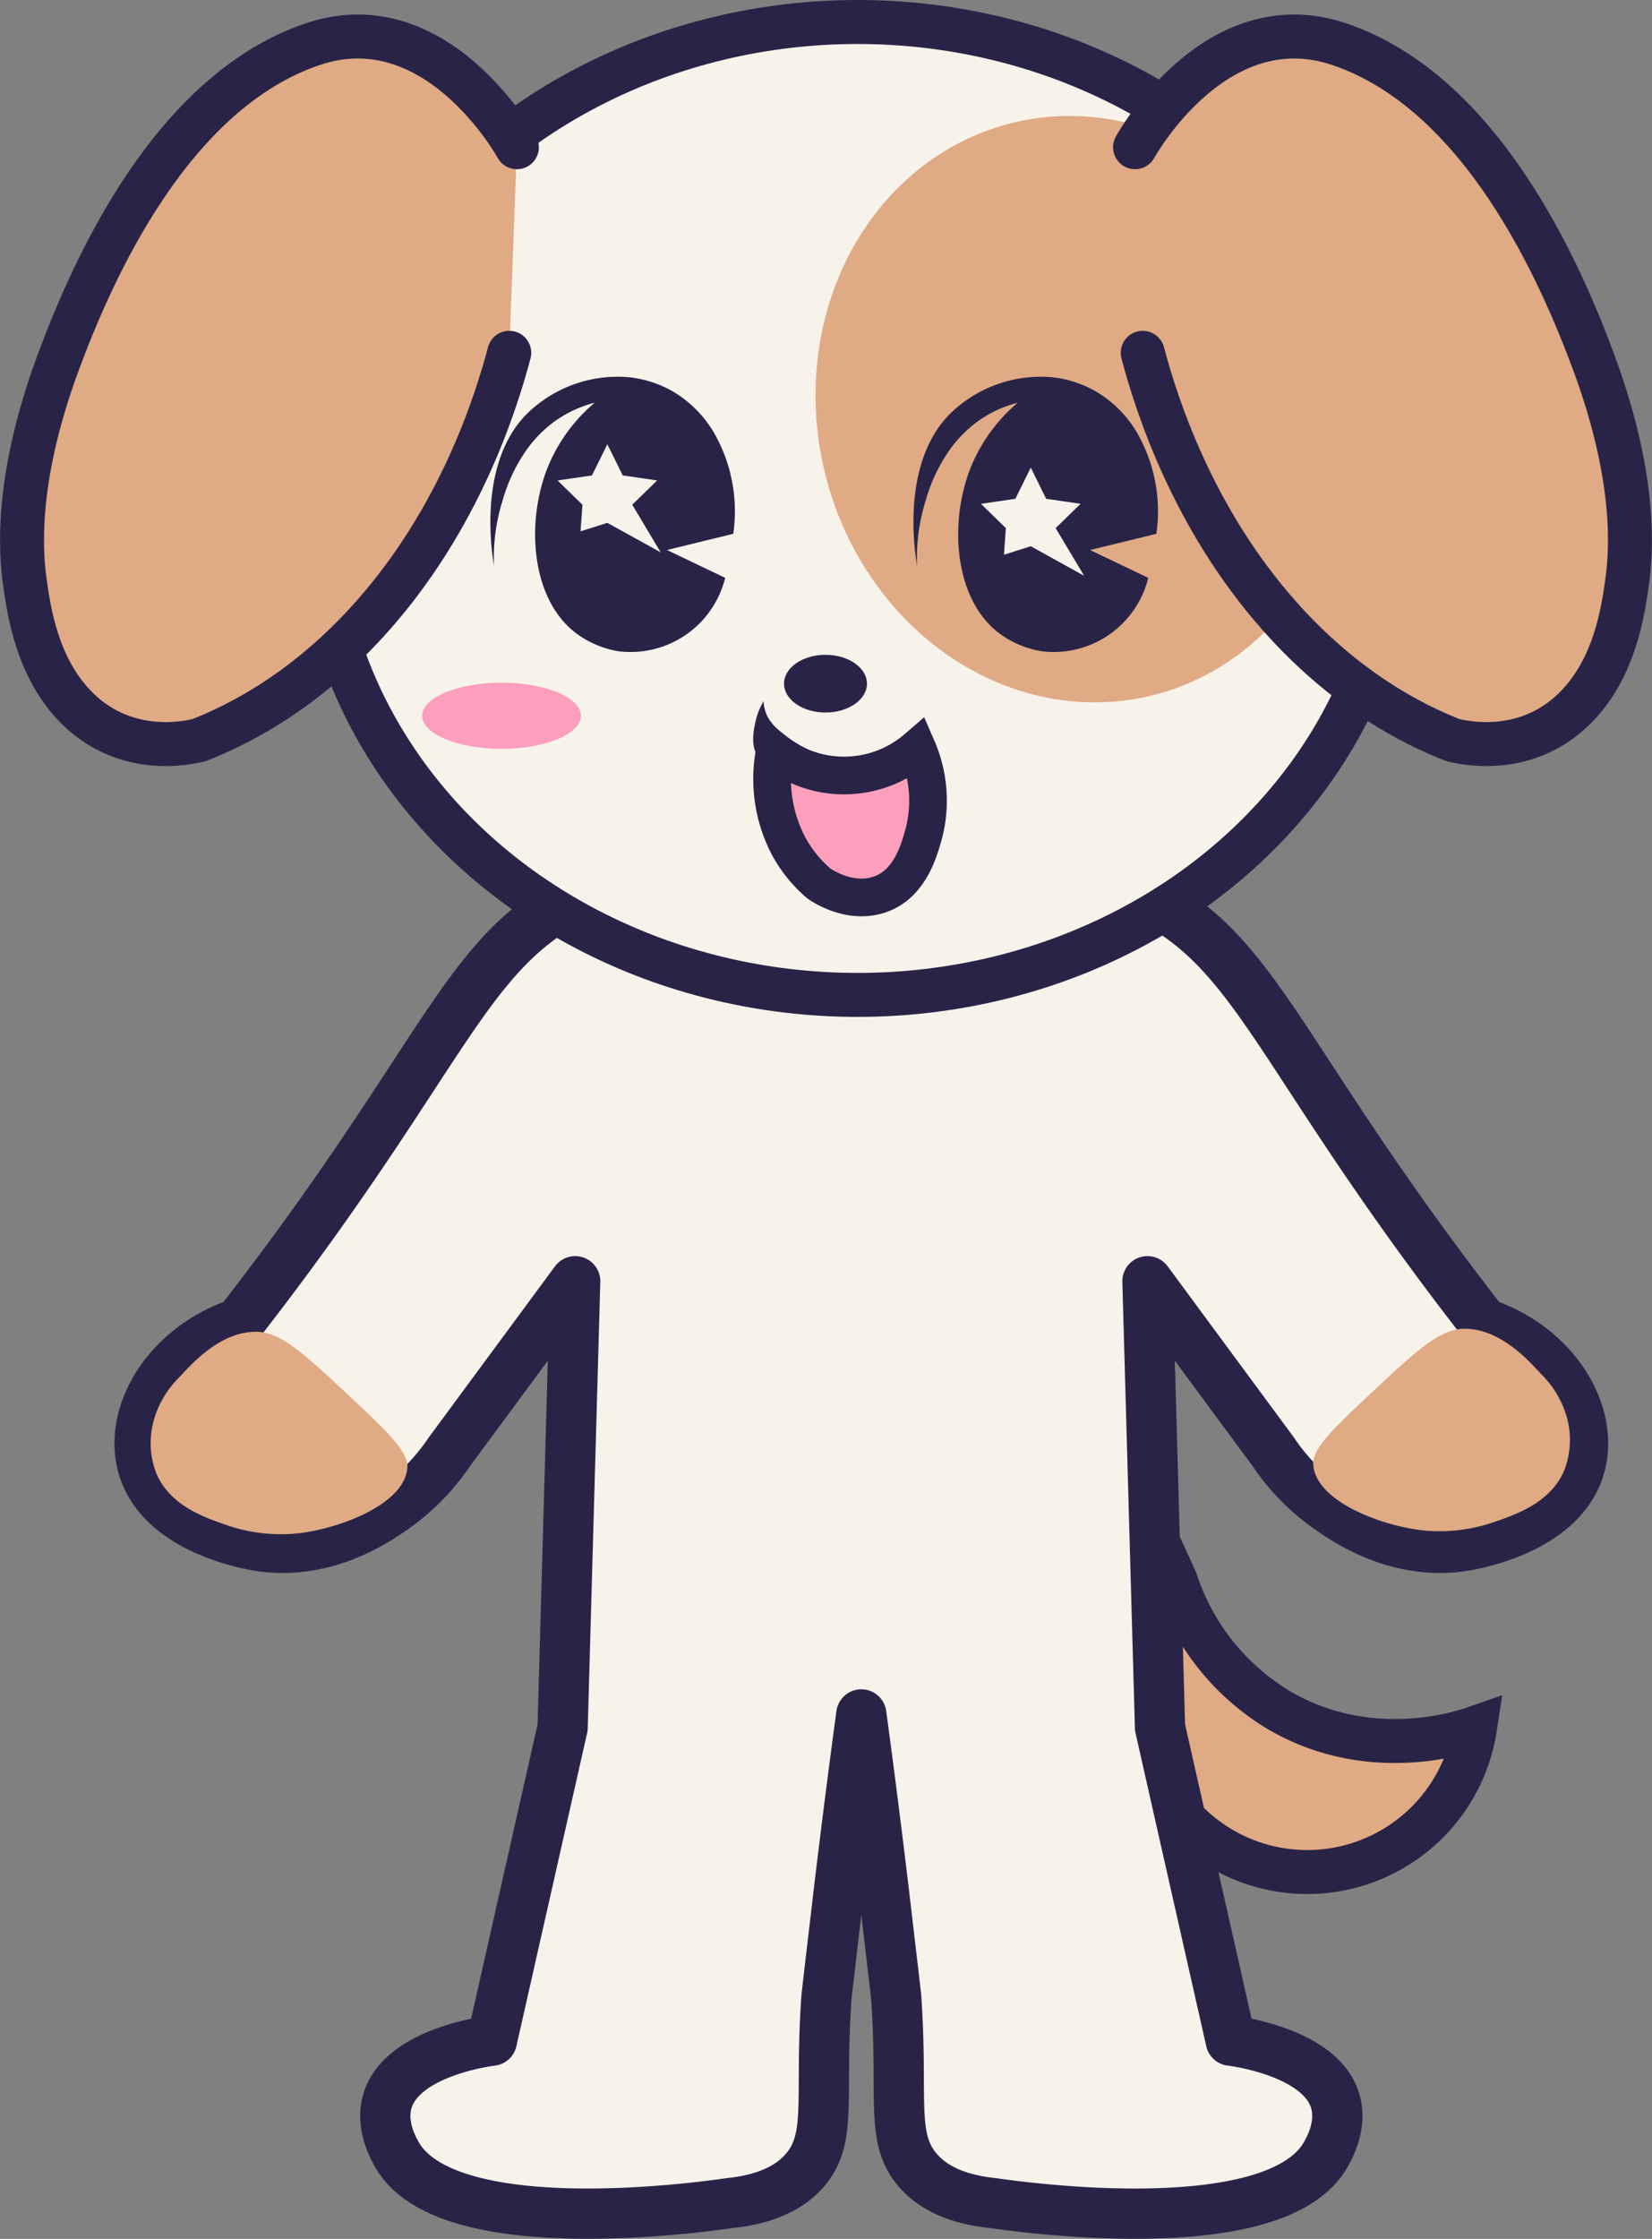 <svg xmlns="http://www.w3.org/2000/svg" width="270.447" height="366.27" viewBox="0 0 270.447 366.27">
  <rect x="0" y="0" width="270.447" height="366.27" fill="#808080" stroke="none"/>
  <g id="그룹_783" data-name="그룹 783" transform="translate(-42.881 -725.401)">
    <path id="패스_1083" data-name="패스 1083" d="M235.342,983.961a38.77,38.77,0,0,0,16.909,21.217c14.816,8.681,29.882,3.7,32.092,2.925a27.777,27.777,0,0,1-48.961,13.359,94.181,94.181,0,0,1-11.5-24.183c-4.887-15.808-6.01-34.58-2.5-35.567C223.115,961.225,226.768,964.829,235.342,983.961Z" fill="#e0aa85" stroke="#292447" stroke-linecap="round" stroke-miterlimit="10" stroke-width="7.197"/>
    <path id="패스_1084" data-name="패스 1084" d="M285.791,941.866c-6.508-8.349-11.837-15.718-15.938-21.592-19.555-28.014-24.373-40.938-39.81-48.326-.39-.187-.775-.342-1.163-.514h.07a47.066,47.066,0,0,0-17.239-4.113l-27.824.671-27.825-.671a49.3,49.3,0,0,0-18.332,4.627c-15.437,7.388-20.255,20.312-39.81,48.326-4.1,5.874-9.43,13.243-15.938,21.592-11.452,3.86-17.765,14.207-15.937,22.621,2.437,11.215,18.19,13.688,19.536,13.88,10.856,1.552,19.3-4.437,21.989-6.34a35.6,35.6,0,0,0,8.857-9.083l20.618-27.933q-1.029,36.5-2.057,73-5.79,25.62-11.582,51.239s-14.712,1.671-17.11,9.907c-1.134,3.9.926,7.571,1.492,8.6,7.991,14.533,49.475,8.8,54.619,8.054,7.194-.749,10.586-3.391,12.339-5.483,4.416-5.272,2.286-11.653,3.427-28.1.023-.337.587-5.137,1.714-14.738.906-7.721,2.217-18.429,4-31.613,1.782,13.184,3.093,23.892,4,31.613,1.127,9.6,1.691,14.4,1.714,14.738,1.141,16.452-.989,22.833,3.427,28.1,1.753,2.092,5.145,4.734,12.339,5.483,5.144.75,46.628,6.479,54.619-8.054.566-1.03,2.626-4.706,1.492-8.6-2.4-8.236-17.11-9.907-17.11-9.907q-5.657-25.02-11.311-50.039h0l-.271-1.2q-1.029-36.5-2.057-73l20.618,27.933a35.6,35.6,0,0,0,8.857,9.083c2.685,1.9,11.133,7.892,21.989,6.34,1.346-.192,17.1-2.665,19.536-13.88C303.556,956.073,297.243,945.726,285.791,941.866Z" fill="#f8f3ea" stroke="#292447" stroke-linejoin="round" stroke-width="8.226"/>
    <g id="그룹_782" data-name="그룹 782">
      <ellipse id="타원_295" data-name="타원 295" cx="88.337" cy="79.583" rx="88.337" ry="79.583" transform="translate(94.934 729)" fill="#f8f3ea" stroke="#292447" stroke-miterlimit="10" stroke-width="7.197"/>
      <path id="패스_1085" data-name="패스 1085" d="M184.811,837.245c0,2.607-3.04,4.721-6.79,4.721s-6.789-2.114-6.789-4.721,3.039-4.72,6.789-4.72,6.79,2.114,6.79,4.72" fill="#292447"/>
      <g id="그룹_780" data-name="그룹 780">
        <path id="패스_1086" data-name="패스 1086" d="M123.759,818.03a31.03,31.03,0,0,1,1.407-10.765,27.163,27.163,0,0,1,3.479-7.618,20.282,20.282,0,0,1,4.8-5.134,19.572,19.572,0,0,1,6.79-3.23,27.268,27.268,0,0,0-7.7,10.6c-3.508,8.783-2.795,21.049,4.266,26.809a15.863,15.863,0,0,0,7.327,3.251A15.949,15.949,0,0,0,161.6,819.934l-9.522-4.553,10.847-2.65a25.776,25.776,0,0,0-2.612-15.531,19.013,19.013,0,0,0-7.242-7.739,18.352,18.352,0,0,0-7.142-2.339,21.218,21.218,0,0,0-16.955,6.148c-8.5,8.793-5.151,24.763-5.217,24.76" fill="#292447"/>
        <path id="패스_1087" data-name="패스 1087" d="M142.308,798.08l2.52,5.1,5.634.819-4.077,3.974q2.331,3.9,4.661,7.794l-8.738-4.832-4.382,1.389.306-4.351L134.155,804l5.634-.819Z" fill="#f8f3ea"/>
      </g>
      <ellipse id="타원_296" data-name="타원 296" cx="13" cy="5.412" rx="13" ry="5.412" transform="translate(111.987 837.089)" fill="#fb9fbc"/>
      <ellipse id="타원_297" data-name="타원 297" cx="43.401" cy="48.23" rx="43.401" ry="48.23" transform="matrix(0.973, -0.229, 0.229, 0.973, 166.762, 755.351)" fill="#e0aa85"/>
      <g id="그룹_781" data-name="그룹 781">
        <path id="패스_1088" data-name="패스 1088" d="M193.021,818.03a31.018,31.018,0,0,1,1.408-10.765,27.206,27.206,0,0,1,3.478-7.618,20.32,20.32,0,0,1,4.8-5.134,19.588,19.588,0,0,1,6.79-3.23,27.268,27.268,0,0,0-7.7,10.6c-3.507,8.783-2.795,21.049,4.266,26.809a15.863,15.863,0,0,0,7.327,3.251,15.949,15.949,0,0,0,17.473-12.008l-9.523-4.553,10.848-2.65a25.778,25.778,0,0,0-2.613-15.531,19,19,0,0,0-7.241-7.739,18.357,18.357,0,0,0-7.142-2.339,21.221,21.221,0,0,0-16.956,6.148c-8.505,8.793-5.151,24.763-5.217,24.76" fill="#292447"/>
        <path id="패스_1089" data-name="패스 1089" d="M211.626,801.9l2.519,5.105,5.634.819L215.7,811.8l4.662,7.794-8.738-4.832-4.383,1.389.306-4.351-4.077-3.974,5.634-.819Z" fill="#f8f3ea"/>
      </g>
      <path id="패스_1090" data-name="패스 1090" d="M167.881,840.116a11.691,11.691,0,0,0-1.35,3.47c-.268,1.269-.884,4.175.643,5.741a19.413,19.413,0,0,0,1.769,1.036c1.873,1.049,2.369,2.129,3.153,2.521a17.7,17.7,0,0,0,6.443,1.763c6.865.461,12.622-6.021,13.2-6.683-.928.321-2.268.782-3.886,1.323-5.754,1.923-7.18,3.227-8.8,2.447-1.391-.672-.94-1.837-3.182-3.3-.891-.579-1.284-.6-2.828-1.6a18.211,18.211,0,0,1-2.206-1.606,8.388,8.388,0,0,1-2.249-2.485A6.271,6.271,0,0,1,167.881,840.116Z" fill="#292447"/>
      <path id="패스_1091" data-name="패스 1091" d="M228.7,749.487s13.04-23.807,33.516-16.831c23.1,7.87,35.956,36.8,41.641,52.21,7.11,19.266,6.037,31.185,5.394,35.784-.68,4.873-2,13.583-7.9,19.941-8.149,8.779-18.79,6.344-20.649,5.88-6.4-2.505-17.484-8.018-28.4-20.339-14.2-16.027-20.1-34.529-22.349-43.013" fill="#e0aa85" stroke="#292447" stroke-linecap="round" stroke-miterlimit="10" stroke-width="7.197"/>
      <path id="패스_1092" data-name="패스 1092" d="M127.506,749.487s-13.04-23.807-33.517-16.831c-23.1,7.87-35.956,36.8-41.641,52.21-7.11,19.266-6.036,31.185-5.394,35.784.68,4.873,2,13.583,7.9,19.941,8.149,8.779,18.789,6.344,20.648,5.88,6.4-2.505,17.484-8.018,28.4-20.339,14.2-16.027,20.1-34.529,22.35-43.013" fill="#e0aa85" stroke="#292447" stroke-linecap="round" stroke-miterlimit="10" stroke-width="7.197"/>
      <path id="패스_1093" data-name="패스 1093" d="M169.714,848.327a18.283,18.283,0,0,0,23.306-.514,21.448,21.448,0,0,1,1.114,13.881c-.78,2.831-2.275,8.319-7.2,10.025-4.841,1.677-9.39-1.362-10.025-1.8a22.07,22.07,0,0,1-4.847-5.946A23.668,23.668,0,0,1,169.714,848.327Z" fill="#fb9fbc" stroke="#292447" stroke-linecap="round" stroke-miterlimit="10" stroke-width="6.169"/>
    </g>
    <path id="패스_1094" data-name="패스 1094" d="M267.131,953.511c-6.324,5.937-9.465,8.975-9.254,11.568.478,5.885,10.82,9.768,17.394,10.625a27.245,27.245,0,0,0,12.167-1.286c3.74-1.288,9.356-3.222,11.567-8.568a13.824,13.824,0,0,0,.257-9,16.107,16.107,0,0,0-4.113-6.683c-2.157-2.338-6.779-7.477-12.649-7.384C278.566,942.849,274.7,946.4,267.131,953.511Z" fill="#e0aa85"/>
    <path id="패스_1095" data-name="패스 1095" d="M100.308,954c6.323,5.937,9.464,8.975,9.253,11.568-.478,5.885-10.82,9.768-17.393,10.624A27.228,27.228,0,0,1,80,974.911c-3.74-1.288-9.356-3.222-11.567-8.568a13.832,13.832,0,0,1-.257-9,16.117,16.117,0,0,1,4.113-6.683c2.157-2.338,6.779-7.478,12.649-7.384C88.872,943.341,92.738,946.9,100.308,954Z" fill="#e0aa85"/>
  </g>
</svg>
